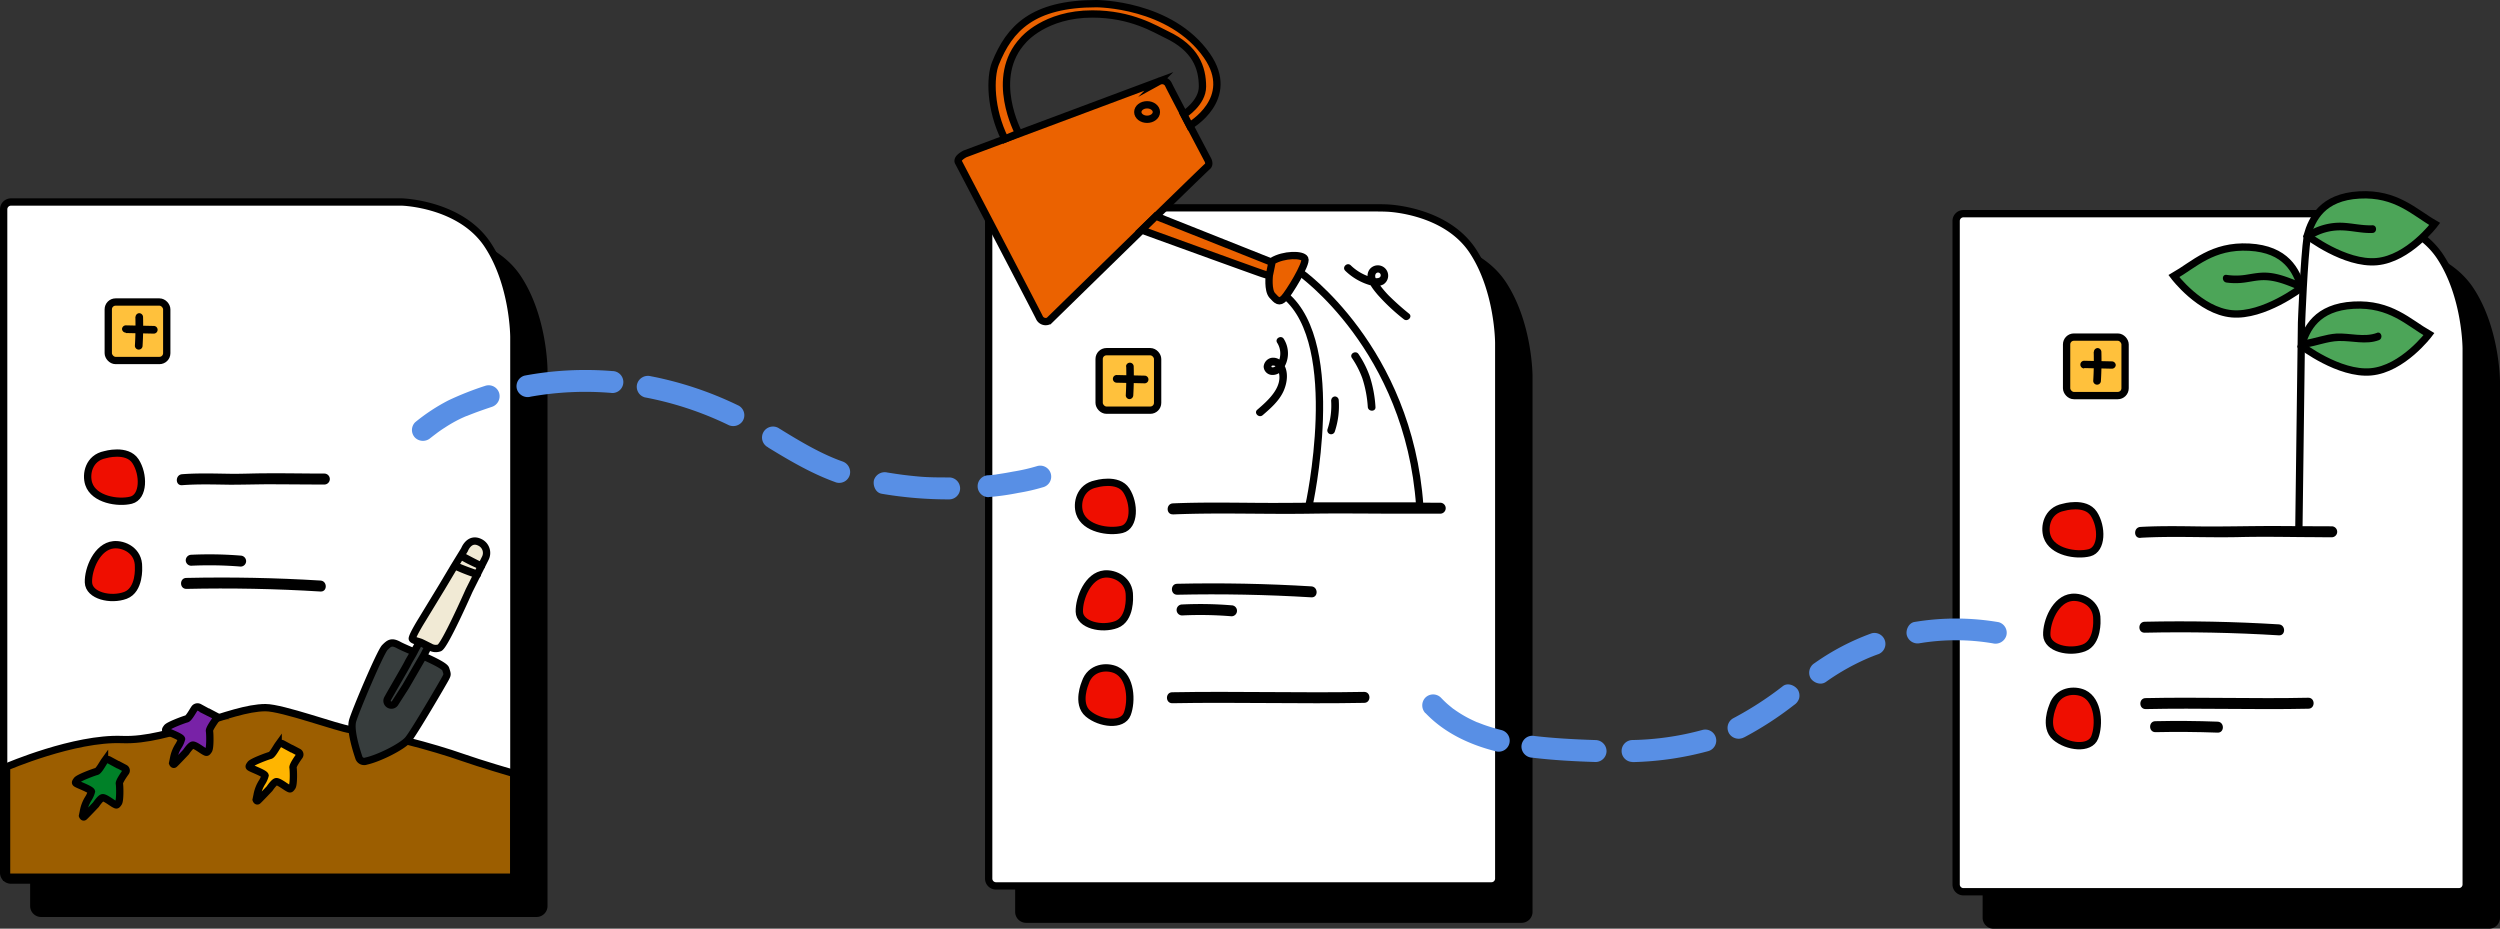 <svg id="圖層_1" data-name="圖層 1" xmlns="http://www.w3.org/2000/svg" viewBox="0 0 683.49 253.9"><rect x="0" y="0" width="683.49" height="253.9" fill="#333333" stroke="none"/><path d="M176.2,124.7V271.17a2,2,0,0,1-2,2H38.75a2,2,0,0,1-2-2V89.79a2,2,0,0,1,2-2h102.9c1.1,0,2.89,0,4,.06,0,0,16,.44,23.45,11.71C176.2,110.35,176.2,124.7,176.2,124.7Z" transform="translate(-27.51 -23.47)"/><path d="M176.2,124.7V271.17a2,2,0,0,1-2,2H38.75a2,2,0,0,1-2-2V89.79a2,2,0,0,1,2-2h102.9c1.1,0,2.89,0,4,.06,0,0,16,.44,23.45,11.71C176.2,110.35,176.2,124.7,176.2,124.7Z" transform="translate(-27.51 -23.47)" fill="none" stroke="#000" stroke-miterlimit="10" stroke-width="2"/><path d="M168,115.61V262.08a2,2,0,0,1-2,2H30.51a2,2,0,0,1-2-2V80.7a2,2,0,0,1,2-2h102.9c1.1,0,2.9,0,4,0,0,0,16,.44,23.44,11.72C168,101.26,168,115.61,168,115.61Z" transform="translate(-27.51 -23.47)" fill="#fff"/><path d="M168,115.61V262.08a2,2,0,0,1-2,2H30.51a2,2,0,0,1-2-2V80.7a2,2,0,0,1,2-2h102.9c1.1,0,2.9,0,4,0,0,0,16,.44,23.44,11.72C168,101.26,168,115.61,168,115.61Z" transform="translate(-27.51 -23.47)" fill="none" stroke="#000" stroke-miterlimit="10" stroke-width="2"/><path d="M56.22,147.78s6-1.77,8.33,1.78,2.33,9.77-1.22,10.66-10.12-.15-11.55-4.44C50.89,153.11,51.78,148.67,56.22,147.78Z" transform="translate(-27.51 -23.47)" fill="#ef0e00" stroke="#000" stroke-miterlimit="10" stroke-width="2"/><path d="M65.38,178.5s.42,6.23-3.56,7.73-10,.13-10.13-3.53,2.37-9.84,6.87-10.29C61.36,172.13,65.49,174,65.38,178.5Z" transform="translate(-27.51 -23.47)" fill="#ef0e00" stroke="#000" stroke-miterlimit="10" stroke-width="2"/><path d="M77.29,156.12c4.35-.33,8.71-.19,13.06-.13,3.31,0,6.6-.09,9.91-.12,5.3,0,10.61.07,15.92.07a1.5,1.5,0,0,0,0-3c-5.31,0-10.62-.11-15.92-.07-3.23,0-6.44.17-9.67.13-4.43-.06-8.87-.22-13.3.12-1.91.15-1.92,3.15,0,3Z" transform="translate(-27.51 -23.47)"/><path d="M79.79,178.14a105,105,0,0,1,13.51.23,1.5,1.5,0,0,0,1.5-1.5,1.54,1.54,0,0,0-1.5-1.5,105,105,0,0,0-13.51-.23,1.54,1.54,0,0,0-1.5,1.5,1.51,1.51,0,0,0,1.5,1.5Z" transform="translate(-27.51 -23.47)"/><path d="M78.46,184.47q18.35-.41,36.67.72c1.93.12,1.92-2.89,0-3q-18.31-1.12-36.67-.72c-1.93,0-1.94,3,0,3Z" transform="translate(-27.51 -23.47)"/><rect x="29.6" y="82.57" width="15.99" height="15.99" rx="2" fill="#ffc13c"/><rect x="29.6" y="82.57" width="15.99" height="15.99" rx="2" fill="none" stroke="#000" stroke-miterlimit="10" stroke-width="2"/><path d="M61.92,114.52l7.63.16a1.05,1.05,0,0,0,0-2.1l-7.63-.16a1.06,1.06,0,0,0-1.05,1,1.07,1.07,0,0,0,1.05,1Z" transform="translate(-27.51 -23.47)"/><path d="M64.52,110.09q.11,4-.13,7.91a1,1,0,0,0,2.1,0q.24-3.94.13-7.91a1.08,1.08,0,0,0-1.05-1,1.06,1.06,0,0,0-1,1Z" transform="translate(-27.51 -23.47)"/><path d="M445.5,126.3V272.77a2,2,0,0,1-2,2H308.05a2,2,0,0,1-2-2V91.39a2,2,0,0,1,2-2H410.94c1.1,0,2.9,0,4,.06,0,0,16,.44,23.45,11.71C445.5,112,445.5,126.3,445.5,126.3Z" transform="translate(-27.51 -23.47)"/><path d="M445.5,126.3V272.77a2,2,0,0,1-2,2H308.05a2,2,0,0,1-2-2V91.39a2,2,0,0,1,2-2H410.94c1.1,0,2.9,0,4,.06,0,0,16,.44,23.45,11.71C445.5,112,445.5,126.3,445.5,126.3Z" transform="translate(-27.51 -23.47)" fill="none" stroke="#000" stroke-miterlimit="10" stroke-width="2"/><path d="M437.26,117.2V263.67a2,2,0,0,1-2,2H299.81a2,2,0,0,1-2-2V82.29a2,2,0,0,1,2-2H402.7c1.1,0,2.9,0,4,.06,0,0,16,.44,23.45,11.71C437.26,102.85,437.26,117.2,437.26,117.2Z" transform="translate(-27.51 -23.47)" fill="#fff"/><path d="M437.26,117.2V263.67a2,2,0,0,1-2,2H299.81a2,2,0,0,1-2-2V82.29a2,2,0,0,1,2-2H402.7c1.1,0,2.9,0,4,.06,0,0,16,.44,23.45,11.71C437.26,102.85,437.26,117.2,437.26,117.2Z" transform="translate(-27.51 -23.47)" fill="none" stroke="#000" stroke-miterlimit="10" stroke-width="2"/><path d="M327.12,155.77s6-1.77,8.32,1.78,2.34,9.77-1.22,10.66-10.11-.15-11.54-4.44C321.79,161.1,322.68,156.66,327.12,155.77Z" transform="translate(-27.51 -23.47)" fill="#ef0e00" stroke="#000" stroke-miterlimit="10" stroke-width="2"/><path d="M336.28,186.49s.42,6.23-3.56,7.73-10.05.13-10.13-3.53,2.36-9.84,6.87-10.29C332.25,180.12,336.39,182,336.28,186.49Z" transform="translate(-27.51 -23.47)" fill="#ef0e00" stroke="#000" stroke-miterlimit="10" stroke-width="2"/><path d="M324.21,210.12s-2.48,5.73.77,8.47,9.42,3.49,10.72.07,1.07-10.06-3-12C330.14,205.46,325.62,205.82,324.21,210.12Z" transform="translate(-27.51 -23.47)" fill="#ef0e00" stroke="#000" stroke-miterlimit="10" stroke-width="2"/><path d="M348.19,164.11c12.52-.52,25.07,0,37.6-.2,8.11-.13,16.23,0,24.34,0,3.71,0,7.42,0,11.13,0a1.5,1.5,0,0,0,0-3c-7.58,0-15.16-.07-22.74-.08-9.41,0-18.82.2-28.23.11-7.37-.06-14.74-.16-22.1.15-1.92.08-1.93,3.08,0,3Z" transform="translate(-27.51 -23.47)"/><path d="M350.69,191.73a103.27,103.27,0,0,1,13.51.23,1.5,1.5,0,0,0,0-3,103.27,103.27,0,0,0-13.51-.23,1.5,1.5,0,0,0,0,3Z" transform="translate(-27.51 -23.47)"/><path d="M349.35,186.07q18.34-.4,36.68.71c1.92.12,1.92-2.88,0-3q-18.31-1.11-36.68-.71c-1.92,0-1.93,3,0,3Z" transform="translate(-27.51 -23.47)"/><path d="M348,215.73c17.49-.32,35,.22,52.46-.1,1.93,0,1.94-3,0-3-17.48.32-35-.22-52.46.1-1.93,0-1.93,3,0,3Z" transform="translate(-27.51 -23.47)"/><rect x="300.5" y="96.15" width="15.99" height="15.99" rx="2" fill="#ffc13c"/><rect x="300.5" y="96.15" width="15.99" height="15.99" rx="2" fill="none" stroke="#000" stroke-miterlimit="10" stroke-width="2"/><path d="M332.82,128.1l7.62.17a1,1,0,1,0,0-2.1l-7.62-.17a1,1,0,0,0,0,2.1Z" transform="translate(-27.51 -23.47)"/><path d="M335.41,123.68q.1,3.94-.12,7.91a1.06,1.06,0,0,0,1,1,1.08,1.08,0,0,0,1.05-1q.23-4,.12-7.91a1,1,0,1,0-2.1,0Z" transform="translate(-27.51 -23.47)"/><path d="M710,127.9V274.37a2,2,0,0,1-2,2H572.55a2,2,0,0,1-2-2V93a2,2,0,0,1,2-2h102.9c1.1,0,2.9,0,4,.06,0,0,16,.44,23.44,11.71C710,113.55,710,127.9,710,127.9Z" transform="translate(-27.51 -23.47)"/><path d="M710,127.9V274.37a2,2,0,0,1-2,2H572.55a2,2,0,0,1-2-2V93a2,2,0,0,1,2-2h102.9c1.1,0,2.9,0,4,.06,0,0,16,.44,23.44,11.71C710,113.55,710,127.9,710,127.9Z" transform="translate(-27.51 -23.47)" fill="none" stroke="#000" stroke-miterlimit="10" stroke-width="2"/><path d="M701.76,118.8V265.27a2,2,0,0,1-2,2H564.31a2,2,0,0,1-2-2V83.89a2,2,0,0,1,2-2h102.9c1.1,0,2.9,0,4,.06,0,0,16,.44,23.45,11.71C701.76,104.45,701.76,118.8,701.76,118.8Z" transform="translate(-27.51 -23.47)" fill="#fff"/><path d="M701.76,118.8V265.27a2,2,0,0,1-2,2H564.31a2,2,0,0,1-2-2V83.89a2,2,0,0,1,2-2h102.9c1.1,0,2.9,0,4,.06,0,0,16,.44,23.45,11.71C701.76,104.45,701.76,118.8,701.76,118.8Z" transform="translate(-27.51 -23.47)" fill="none" stroke="#000" stroke-miterlimit="10" stroke-width="2"/><path d="M591.62,162.17s6-1.78,8.33,1.77,2.33,9.77-1.22,10.66-10.12-.14-11.55-4.44C586.29,167.5,587.18,163.05,591.62,162.17Z" transform="translate(-27.51 -23.47)" fill="#ef0e00" stroke="#000" stroke-miterlimit="10" stroke-width="2"/><path d="M600.78,192.88s.42,6.24-3.56,7.73-10,.13-10.13-3.53,2.37-9.84,6.87-10.29C596.76,186.51,600.89,188.36,600.78,192.88Z" transform="translate(-27.51 -23.47)" fill="#ef0e00" stroke="#000" stroke-miterlimit="10" stroke-width="2"/><path d="M588.71,216.51s-2.48,5.73.77,8.48,9.42,3.48,10.73.06,1.06-10.06-3-12C594.64,211.86,590.12,212.21,588.71,216.51Z" transform="translate(-27.51 -23.47)" fill="#ef0e00" stroke="#000" stroke-miterlimit="10" stroke-width="2"/><path d="M612.69,170.5c8.94-.51,17.9,0,26.85-.19,5.79-.14,11.59-.06,17.38,0,2.69,0,5.38.05,8.07.05a1.5,1.5,0,0,0,0-3c-5.4,0-10.8-.07-16.2-.08-6.72,0-13.43.19-20.15.11-5.31-.07-10.63-.16-15.95.14-1.92.12-1.93,3.12,0,3Z" transform="translate(-27.51 -23.47)"/><path d="M616.79,223.64q8.52-.18,17,.13c1.93.07,1.93-2.93,0-3q-8.51-.32-17-.13c-1.93,0-1.93,3,0,3Z" transform="translate(-27.51 -23.47)"/><path d="M613.86,196.45q18.35-.4,36.67.72c1.93.12,1.92-2.88,0-3q-18.31-1.12-36.67-.72c-1.93.05-1.94,3.05,0,3Z" transform="translate(-27.51 -23.47)"/><path d="M614.12,217.33c14.83-.32,29.65.22,44.48-.1,1.92,0,1.93-3,0-3-14.83.32-29.65-.22-44.48.1-1.93,0-1.93,3,0,3Z" transform="translate(-27.51 -23.47)"/><rect x="565" y="92.16" width="15.99" height="15.99" rx="2" fill="#ffc13c"/><rect x="565" y="92.16" width="15.99" height="15.99" rx="2" fill="none" stroke="#000" stroke-miterlimit="10" stroke-width="2"/><path d="M597.32,124.1l7.63.17a1.06,1.06,0,0,0,1-1,1.08,1.08,0,0,0-1-1l-7.63-.17a1,1,0,1,0,0,2.1Z" transform="translate(-27.51 -23.47)"/><path d="M599.92,119.68q.11,4-.13,7.91a1,1,0,0,0,2.1,0q.24-3.95.13-7.91a1.08,1.08,0,0,0-1-1.05,1.06,1.06,0,0,0-1.05,1.05Z" transform="translate(-27.51 -23.47)"/><path d="M29.31,233.13s18.54-8,31.6-7.47,29.5-8.72,39.19-8.72c4.64,0,19.84,5.59,23.18,6,8.85,1.09,22.59,4.75,30.76,7.63,4.63,1.64,13.91,4.36,13.91,4.36v28.36H29.31Z" transform="translate(-27.51 -23.47)" fill="#9c5e00" stroke="#000" stroke-miterlimit="10" stroke-width="2"/><path d="M84.17,218l2.08,1.1a.72.72,0,0,1,.24,1.09c-.49.69-1.83,2.61-1.71,3.16s.24,4.56-.24,5.24-.49.69-1.23.28-2.53-1.82-3.15-1.69-1.79,1.89-1.79,1.89-2.64,2.82-3.19,3.3c-.29.25-.48-.27-.48-.27l.35-1.69a9.69,9.69,0,0,1,1.24-3,6.52,6.52,0,0,0,.85-1.91c-.12-.55-3-1.63-3.75-2s-.74-.41-.25-1.09,4.79-2.26,5.4-2.4,1.69-2.2,2.18-2.89a1,1,0,0,1,1.23-.28l2.75,1.5Z" transform="translate(-27.51 -23.47)" fill="#7822a7" stroke="#000" stroke-miterlimit="10" stroke-width="2"/><path d="M107,228l2.08,1.1a.72.72,0,0,1,.25,1.09c-.49.68-1.83,2.61-1.71,3.15s.24,4.56-.25,5.25-.49.68-1.22.27-2.54-1.82-3.15-1.68-1.79,1.89-1.79,1.89-2.65,2.81-3.2,3.3c-.28.25-.47-.28-.47-.28l.35-1.69a9.92,9.92,0,0,1,1.23-3,6.38,6.38,0,0,0,.86-1.91c-.12-.54-3-1.62-3.75-2s-.74-.4-.25-1.09,4.79-2.26,5.4-2.4,1.69-2.2,2.18-2.88a.94.94,0,0,1,1.23-.28l2.75,1.49Z" transform="translate(-27.51 -23.47)" fill="#ffb500" stroke="#000" stroke-miterlimit="10" stroke-width="2"/><path d="M59.54,232.39l2.07,1.1a.72.72,0,0,1,.25,1.09c-.49.68-1.83,2.61-1.71,3.15s.24,4.56-.25,5.25-.49.68-1.22.28-2.53-1.83-3.15-1.69-1.79,1.89-1.79,1.89-2.65,2.81-3.2,3.3c-.28.25-.47-.27-.47-.27l.35-1.69a9.69,9.69,0,0,1,1.24-3,6.53,6.53,0,0,0,.85-1.92c-.12-.54-3-1.62-3.75-2s-.74-.4-.25-1.09,4.79-2.26,5.4-2.4,1.69-2.2,2.18-2.88a.94.94,0,0,1,1.23-.28l2.75,1.49Z" transform="translate(-27.51 -23.47)" fill="#008128" stroke="#000" stroke-miterlimit="10" stroke-width="2"/><path d="M127.61,231.55a1.52,1.52,0,0,1-2-1c-.49-1.47-2.44-7.34-1.7-10s7.59-18.84,8.82-20.06,1.87-1.73,3.87-.62,12.27,5,12.76,6.5.49,1.47,0,2.45-8.83,15.24-10.29,16.88C137.34,227.69,131,230.82,127.61,231.55Z" transform="translate(-27.51 -23.47)" fill="#373d3d" stroke="#000" stroke-miterlimit="10" stroke-width="2"/><path d="M144.43,200.55l-1,1.95-5,8.64-2.85,4.45a1.19,1.19,0,0,1-1.6.53,1.15,1.15,0,0,1-.53-1.57c.53-1.05,5-8.65,5.51-9.7s1.27-2.16,1.79-3.21,1.35-2.45,1.49-2.65l1.17.59C144.23,200,144.62,200.16,144.43,200.55Z" transform="translate(-27.51 -23.47)" fill="#373d3d" stroke="#000" stroke-miterlimit="10" stroke-width="2"/><path d="M142.9,199.24l2.17,1.08a3,3,0,0,0,2.57.28c1.42-.48,8.14-15.71,8.14-15.71l4.39-8.76a3.2,3.2,0,0,0-1.46-4.38c-2.92-1.46-4.2,2-4.2,2l-2.94,4.79-3.18,5.34L142.84,193s-2.42,3.87-2.61,5c-.1.57,2.09.85,2.67,1.26" transform="translate(-27.51 -23.47)" fill="#f1ead5" stroke="#000" stroke-miterlimit="10" stroke-width="2"/><path d="M153.29,176.48a49.13,49.13,0,0,0,5.5,2.7,1.06,1.06,0,0,0,1.29-.73,1.09,1.09,0,0,0-.73-1.3l-.3-.11c-.06,0-.21-.11,0,0l-.14-.06-.65-.29L156.9,176l-2.55-1.35a1,1,0,1,0-1.06,1.81Z" transform="translate(-27.51 -23.47)"/><path d="M151.54,179.1a55.38,55.38,0,0,0,6.16,2.41,1.06,1.06,0,0,0,1.29-.74,1.09,1.09,0,0,0-.74-1.29c-1-.37-2-.7-2.94-1.06-.51-.19-1-.39-1.54-.6l-.19-.08c-.19-.07.1,0,0,0l-.32-.14-.64-.31a1,1,0,1,0-1.06,1.81Z" transform="translate(-27.51 -23.47)"/><path d="M291.34,65.54l53-19.81a1.89,1.89,0,0,1,2.65.92c.88,1.84,10.6,20.27,10.6,20.27s.89,1.38,0,2.08-43.29,42.16-43.29,42.16a1.89,1.89,0,0,1-2.65-.93c-.88-1.84-22.08-42.38-22.08-42.38S288.75,66.92,291.34,65.54Z" transform="translate(-27.51 -23.47)" fill="#eb6200" stroke="#000" stroke-miterlimit="10" stroke-width="2"/><path d="M343.53,82.57,374.77,95a2.32,2.32,0,0,1,.44,2.25c-.47,1.42,0,1.9-2.65,1s-32.92-11.89-32.92-11.89Z" transform="translate(-27.51 -23.47)" fill="#eb6200" stroke="#000" stroke-miterlimit="10" stroke-width="2"/><path d="M346.48,32.94c7.88,3.72,9.78,9,9.78,14.22,0,4.45-5.09,7.63-5.09,7.63l1.59,3.05s12.93-7.3,4.73-19.13c-9.88-14.24-30.2-14.24-30.2-14.24-17.49,0-23.81,6.79-27.63,16.33-1.52,3.79-1.5,12.45,2.57,20.67L306,59.88s-8.27-15.27,1.27-25.44c0,0,5.88-7.15,18.87-7.15C336.89,27.29,343.38,31.48,346.48,32.94Z" transform="translate(-27.51 -23.47)" fill="#eb6200" stroke="#000" stroke-miterlimit="10" stroke-width="2"/><path d="M382.9,97.87s29.74,20.76,32.77,63.93H385.36s9.71-44-6.45-57.53Z" transform="translate(-27.51 -23.47)" fill="#fff" stroke="#000" stroke-miterlimit="10" stroke-width="2"/><path d="M374.54,98.73s-.48,4.09.8,5.51,1.9,2.06,3.18.79,6.35-9.54,5.72-10.81-5.72-1.28-8.9.63Z" transform="translate(-27.51 -23.47)" fill="#eb6200" stroke="#000" stroke-miterlimit="10" stroke-width="2"/><path d="M397.11,121.33a25.26,25.26,0,0,1,2.87,5.59,32.07,32.07,0,0,1,1.48,7.82c.11,1.34,2.21,1.35,2.1,0a33.53,33.53,0,0,0-1.56-8.37,26.88,26.88,0,0,0-3.08-6.1c-.74-1.12-2.56-.07-1.81,1.06Z" transform="translate(-27.51 -23.47)"/><path d="M391.43,132.87a20.66,20.66,0,0,1-1,8,1.05,1.05,0,0,0,.73,1.29,1.06,1.06,0,0,0,1.29-.73,22.18,22.18,0,0,0,1.07-8.52,1.08,1.08,0,0,0-1-1.05,1.06,1.06,0,0,0-1.05,1.05Z" transform="translate(-27.51 -23.47)"/><ellipse cx="313.61" cy="30.63" rx="2.54" ry="1.98" fill="#eb6200" stroke="#000" stroke-miterlimit="10" stroke-width="2"/><path d="M376.68,117.18a5.45,5.45,0,0,1,.12,5.67,2.41,2.41,0,0,1-.88.94c-.18.1-.85.25-.8-.14s.89-.23,1.09-.09a2.5,2.5,0,0,1,.77,1.21c1.55,4.41-2.82,8.21-5.75,10.73-1,.88.47,2.36,1.49,1.48,2.18-1.88,4.47-3.87,5.69-6.54,1.07-2.37,1.49-5.52-.17-7.74a3.17,3.17,0,0,0-3.05-1.41,2.65,2.65,0,0,0-2.2,2.4,2.37,2.37,0,0,0,2.06,2.27,3.32,3.32,0,0,0,3.15-1.47,7.45,7.45,0,0,0,.29-8.37c-.71-1.14-2.53-.09-1.81,1.06Z" transform="translate(-27.51 -23.47)"/><path d="M395.3,97.5a16.14,16.14,0,0,0,7,4,4.53,4.53,0,0,0,3.41-.27,2.83,2.83,0,1,0-3.84-4c-1.5,2.35.87,5.14,2.31,6.85a54.5,54.5,0,0,0,7.1,6.65c1,.86,2.52-.62,1.48-1.49a71.64,71.64,0,0,1-5.6-5,27.35,27.35,0,0,1-2.52-3c-.47-.67-1.56-2-1-2.91a.73.73,0,0,1,1.35.36c0,1-1.27.88-1.9.75A13.31,13.31,0,0,1,396.79,96c-1-.93-2.47.56-1.49,1.49Z" transform="translate(-27.51 -23.47)"/><path d="M658.29,87.87h0c1.34-4.63,4.16-10.54,14.26-11.1s15.05,4.76,20.6,7.93c0,0-7.13,9.51-15.85,10.3S658.29,87.87,658.29,87.87Z" transform="translate(-27.51 -23.47)" fill="#4ca558" stroke="#000" stroke-miterlimit="10" stroke-width="2"/><path d="M656.7,118h0c1.35-4.63,4.17-10.54,14.26-11.1s15.06,4.76,20.61,7.93c0,0-7.13,9.51-15.85,10.3S656.7,118,656.7,118Z" transform="translate(-27.51 -23.47)" fill="#4ca558" stroke="#000" stroke-miterlimit="10" stroke-width="2"/><path d="M656.7,102.13h0c-1.35-4.63-4.16-10.54-14.26-11.09s-15.06,4.75-20.6,7.92c0,0,7.13,9.51,15.84,10.3S656.7,102.13,656.7,102.13Z" transform="translate(-27.51 -23.47)" fill="#4ca558" stroke="#000" stroke-miterlimit="10" stroke-width="2"/><path d="M656,169l.74-57.33s.66-17.47,1.59-23.79" transform="translate(-27.51 -23.47)" fill="none" stroke="#000" stroke-miterlimit="10" stroke-width="2"/><path d="M656.48,100.68c-3.53-1.42-7-2.92-10.85-2.65-1.43.09-2.84.37-4.26.59a17.64,17.64,0,0,1-5.13,0c-1.34-.18-1.33,1.92,0,2.1a18.2,18.2,0,0,0,4.89,0c1.41-.18,2.79-.5,4.21-.61,3.82-.32,7.12,1.16,10.59,2.56,1.25.5,1.79-1.53.55-2Z" transform="translate(-27.51 -23.47)"/><path d="M677.36,114.48c-3.51,1.3-7.44,0-11.07.18-3,.2-5.9,1.37-8.91,1.81-1.33.2-.76,2.23.56,2,3-.45,5.89-1.67,8.94-1.77,3.65-.11,7.5,1.09,11-.23,1.26-.47.72-2.5-.55-2Z" transform="translate(-27.51 -23.47)"/><path d="M659.51,88.65a14.79,14.79,0,0,1,7.8-2.2c3,0,5.83.84,8.79.71,1.35,0,1.36-2.15,0-2.1-3.16.14-6.24-.8-9.4-.7a17.06,17.06,0,0,0-8.25,2.48c-1.15.7-.1,2.52,1.06,1.81Z" transform="translate(-27.51 -23.47)"/><path d="M297.79,159.37a69.1,69.1,0,0,0,8.11-1.14,52.53,52.53,0,0,0,6.68-1.53,3,3,0,1,0-1.59-5.78,49.71,49.71,0,0,1-6.5,1.48q-2,.39-4.05.69l-.43.06c-.5.07,0,0,.21,0l-.87.11c-.52.06-1,.11-1.56.14a3,3,0,0,0,0,6Z" transform="translate(-27.51 -23.47)" fill="#588fe5"/><path d="M268.55,158.46A108.83,108.83,0,0,0,287,160a3,3,0,0,0,0-6c-2.92,0-5.84,0-8.76-.29-1.39-.13-2.78-.28-4.16-.46l-.43-.06-1.25-.18-2.27-.35a3.09,3.09,0,0,0-3.69,2.1c-.32,1.44.44,3.43,2.1,3.69Z" transform="translate(-27.51 -23.47)" fill="#588fe5"/><path d="M237.5,145.81c6,3.67,12,7.2,18.65,9.57a3,3,0,0,0,3.69-2.09,3.07,3.07,0,0,0-2.09-3.69c-5.88-2.09-11.64-5.55-17.23-9a3,3,0,1,0-3,5.18Z" transform="translate(-27.51 -23.47)" fill="#588fe5"/><path d="M203.81,132.11a91,91,0,0,1,22.68,7.47,3.09,3.09,0,0,0,4.11-1.08,3,3,0,0,0-1.08-4.1,96.89,96.89,0,0,0-24.12-8.08,3.08,3.08,0,0,0-3.69,2.09,3,3,0,0,0,2.1,3.7Z" transform="translate(-27.51 -23.47)" fill="#588fe5"/><path d="M172.57,131.92a85.48,85.48,0,0,1,22.36-1,3,3,0,0,0,0-6,90.71,90.71,0,0,0-24,1.24,3,3,0,0,0-2.1,3.69,3.07,3.07,0,0,0,3.69,2.09Z" transform="translate(-27.51 -23.47)" fill="#588fe5"/><path d="M145.29,143.15l.43-.34.42-.32c.34-.26.69-.51,1-.76.65-.47,1.31-.93,2-1.36a37.5,37.5,0,0,1,4-2.3c.65-.32,1.31-.61,2-.9.33-.15-.46.18.07,0l.46-.19,1.18-.46c1.67-.64,3.37-1.22,5.06-1.79A3.07,3.07,0,0,0,164,131a3,3,0,0,0-3.69-2.09,84.23,84.23,0,0,0-10.16,4,51.61,51.61,0,0,0-9.13,6,3,3,0,0,0,0,4.25,3.1,3.1,0,0,0,4.24,0Z" transform="translate(-27.51 -23.47)" fill="#588fe5"/><path d="M552.58,199.29a60.39,60.39,0,0,1,19.76.07,3.09,3.09,0,0,0,3.69-2.1,3,3,0,0,0-2.09-3.69,69.33,69.33,0,0,0-23-.06c-1.6.25-2.5,2.24-2.1,3.69a3.07,3.07,0,0,0,3.69,2.09Z" transform="translate(-27.51 -23.47)" fill="#588fe5"/><path d="M526.66,209.94a61.4,61.4,0,0,1,6.07-3.83c1.35-.75,2.73-1.44,4.13-2.09l1-.45.63-.27c-.28.12-.19.08,0,0,.76-.31,1.52-.61,2.28-.89a3,3,0,1,0-1.59-5.79,65.93,65.93,0,0,0-15.58,8.15,3.08,3.08,0,0,0-1.08,4.11c.82,1.26,2.74,2,4.11,1.07Z" transform="translate(-27.51 -23.47)" fill="#588fe5"/><path d="M504.38,225.05A92.38,92.38,0,0,0,518,216.21a3.31,3.31,0,0,0,1.38-1.8,3.11,3.11,0,0,0-.31-2.31c-.8-1.24-2.76-2.08-4.1-1.07a92.38,92.38,0,0,1-13.66,8.84,3,3,0,0,0-1.08,4.11,3.08,3.08,0,0,0,4.11,1.07Z" transform="translate(-27.51 -23.47)" fill="#588fe5"/><path d="M473.85,231.83a86.39,86.39,0,0,0,20.67-3,3,3,0,1,0-1.59-5.79,78,78,0,0,1-19.08,2.75,3,3,0,0,0,0,6Z" transform="translate(-27.51 -23.47)" fill="#588fe5"/><path d="M446.47,230.62c5.72.69,11.5,1,17.26,1.18a3,3,0,0,0,3-3,3.06,3.06,0,0,0-3-3c-5.76-.19-11.54-.49-17.26-1.18a3,3,0,0,0-3,3,3.08,3.08,0,0,0,3,3Z" transform="translate(-27.51 -23.47)" fill="#588fe5"/><path d="M417.22,218.41c5.16,5.43,12.06,8.65,19.24,10.46a3,3,0,0,0,1.59-5.79c-1.64-.41-3.27-.89-4.87-1.46l-1.21-.46-.53-.21-.07,0c-.79-.35-1.56-.71-2.32-1.1a32.16,32.16,0,0,1-4.11-2.53c-.05,0-.63-.47-.37-.27l-.26-.21c-.33-.27-.66-.54-1-.83-.65-.57-1.27-1.18-1.87-1.81a3,3,0,0,0-4.24,0,3.07,3.07,0,0,0,0,4.24Z" transform="translate(-27.51 -23.47)" fill="#588fe5"/></svg>